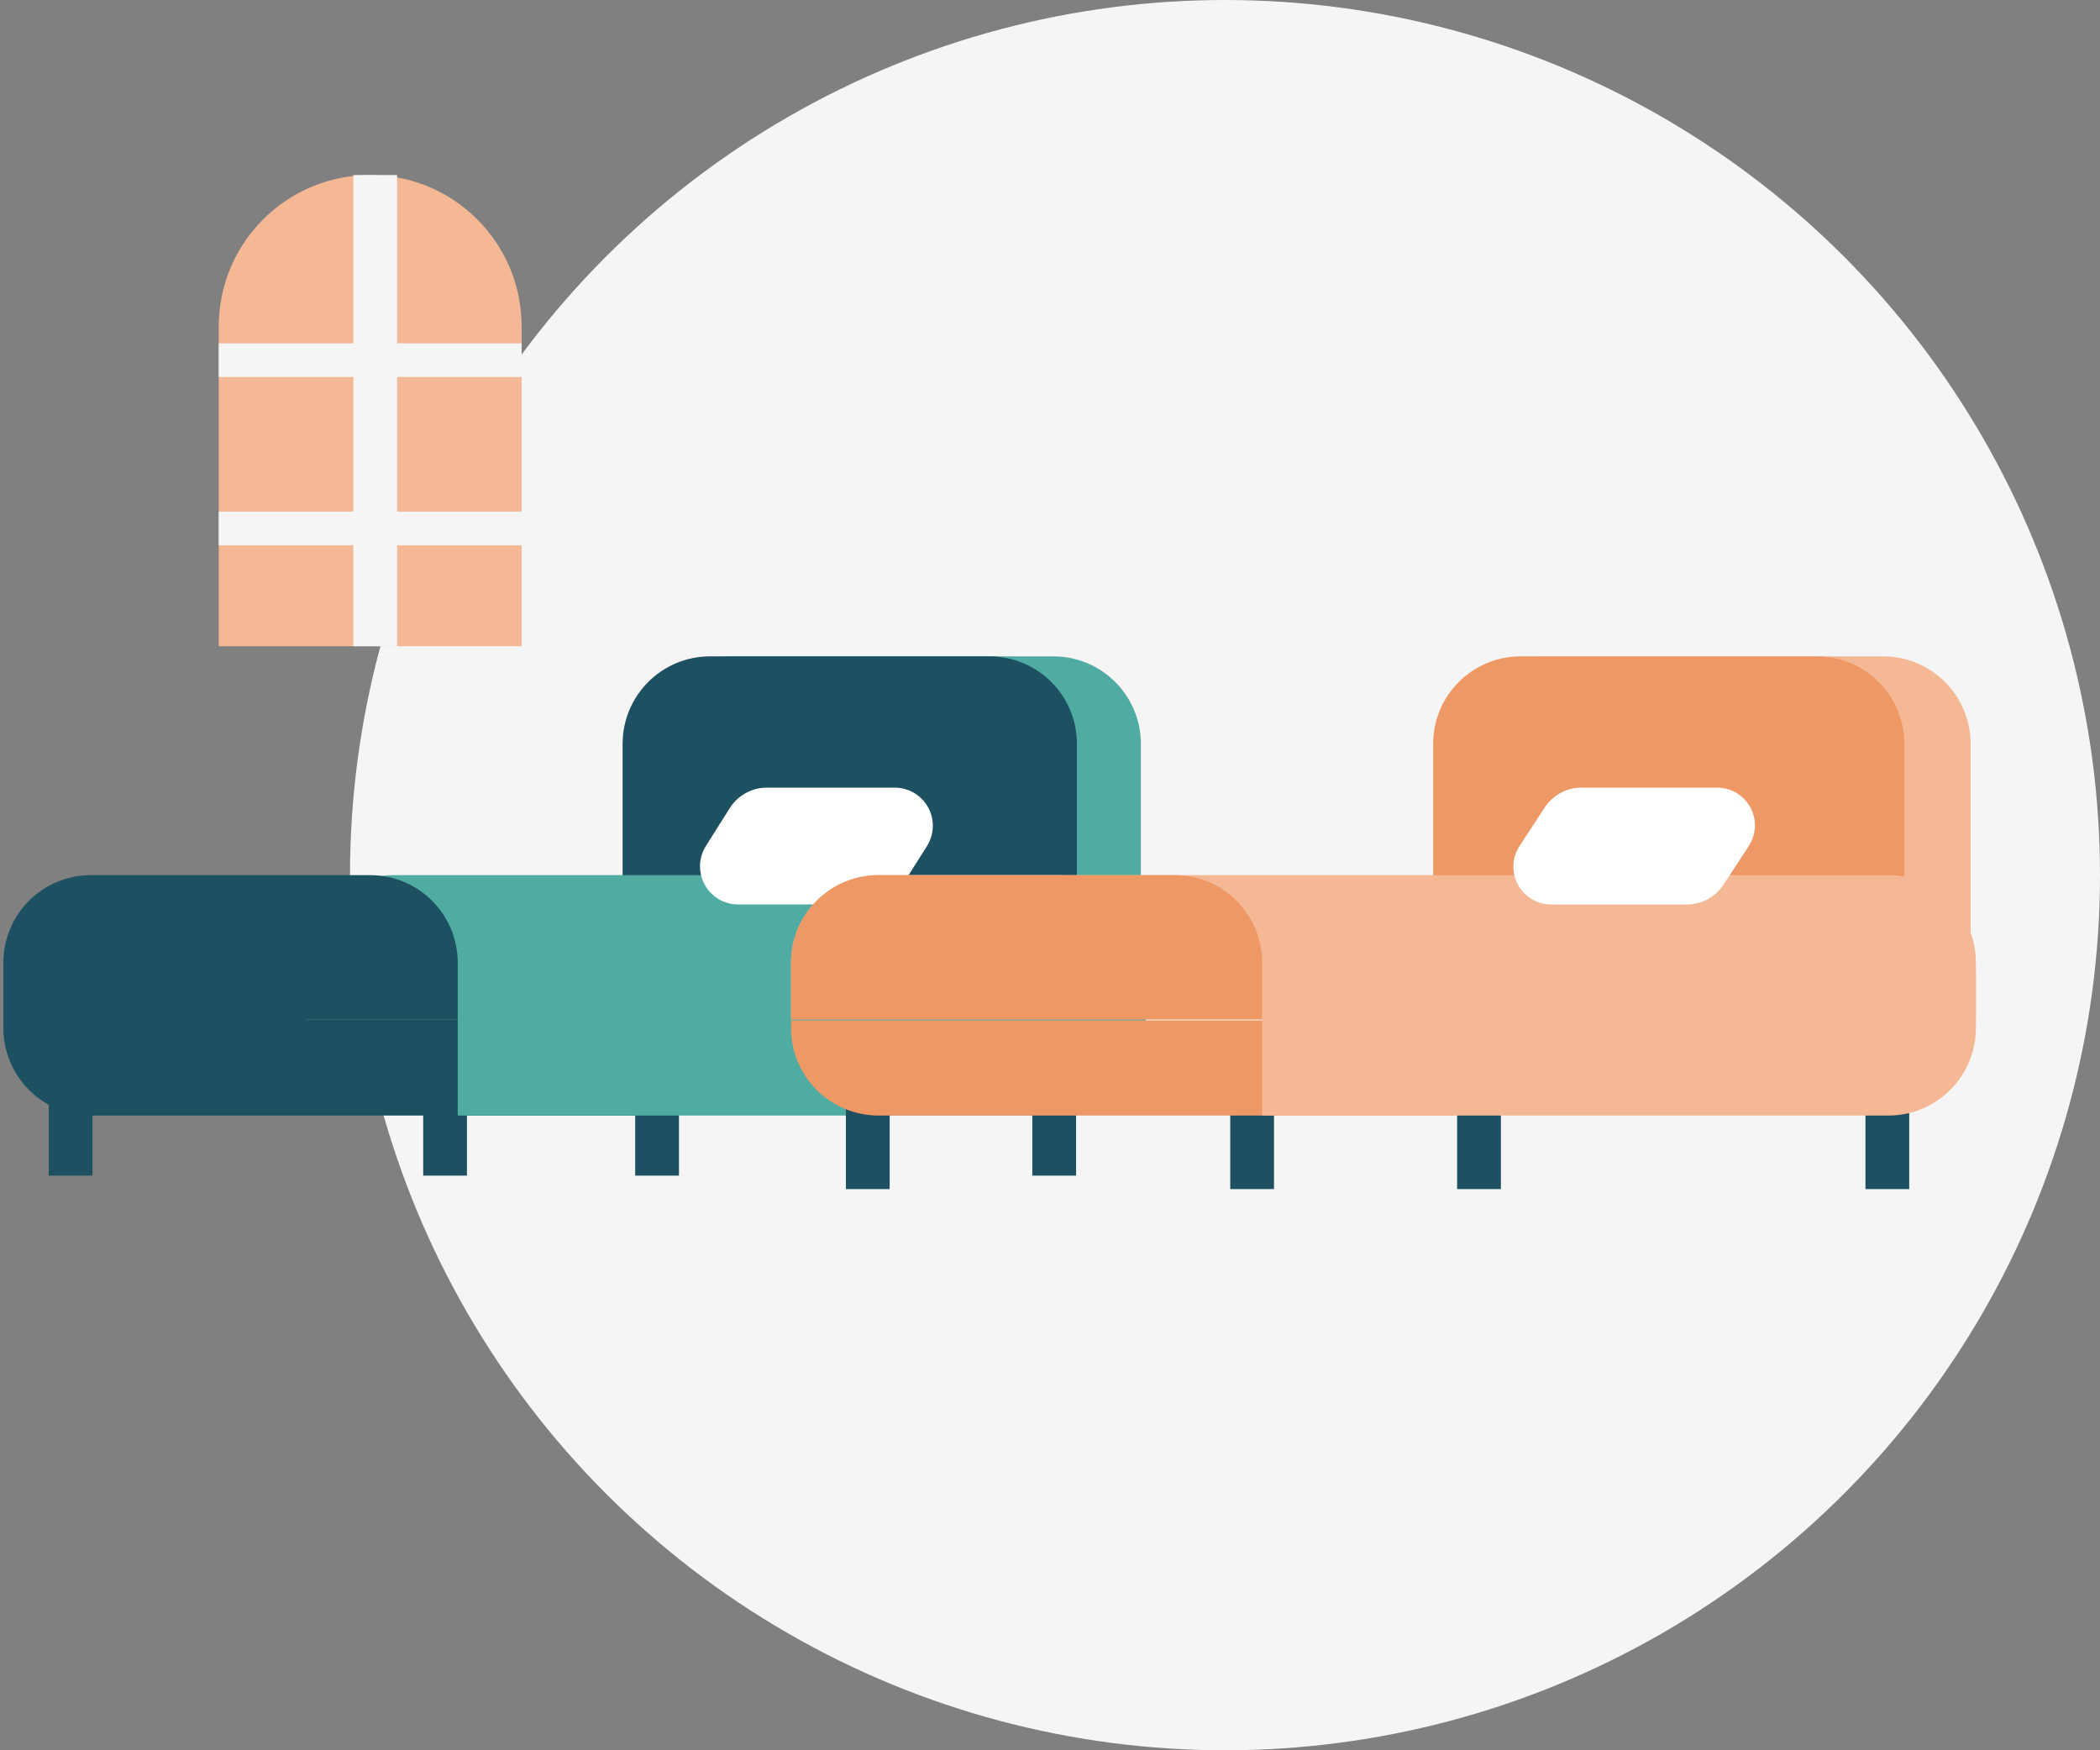 <?xml version="1.0" encoding="UTF-8"?>
<svg width="48px" height="40px" viewBox="0 0 48 40" version="1.1" xmlns="http://www.w3.org/2000/svg" xmlns:xlink="http://www.w3.org/1999/xlink">
    <rect x="0" y="0" width="48" height="40" fill="#808080" stroke="none"/>
    <!-- Generator: sketchtool 51.1 (57501) - http://www.bohemiancoding.com/sketch -->
    <title>49573382-87E8-4668-9E6E-5F729D1E9A54</title>
    <desc>Created with sketchtool.</desc>
    <defs></defs>
    <g id="Page-1" stroke="none" stroke-width="1" fill="none" fill-rule="evenodd">
        <g id="List-Your-Property---Step-1-(Bed&amp;Bathroom)---Bedroom-1-type" transform="translate(-336, -711)">
            <g id="bedroom-1" transform="translate(288, 342)">
                <g id="bedroom-type" transform="translate(24, 62)">
                    <g id="drop-down" transform="translate(0, 71)">
                        <g id="Shared-Bedroom" transform="translate(24, 224)">
                            <g id="shared-bedroom" transform="translate(0, 12)">
                                <circle id="Oval-4-Copy-5" fill="#F5F5F5" cx="28" cy="20" r="20"></circle>
                                <g id="Group-18-Copy" transform="translate(0, 15)">
                                    <path d="M1.615,9.692 L1.615,11.867" id="Path-87" stroke="#1D5060"></path>
                                    <path d="M10.173,9.692 L10.173,11.867" id="Path-87-Copy" stroke="#1D5060"></path>
                                    <path d="M15.019,9.692 L15.019,11.867" id="Path-87-Copy-2" stroke="#1D5060"></path>
                                    <path d="M0.077,7.825 L14.692,7.825 L14.692,10.494 L2.077,10.494 C0.972,10.494 0.077,9.599 0.077,8.494 L0.077,7.825 Z" id="Rectangle-26" fill="#1D5060"></path>
                                    <path d="M16.692,0 L24.077,0 C25.181,-2.02906125e-16 26.077,0.895 26.077,2 L26.077,8.462 L14.692,8.462 L14.692,2 C14.692,0.895 15.588,2.02906125e-16 16.692,0 Z" id="Rectangle-28" fill="#50ACA3"></path>
                                    <path d="M16.231,0 L22.615,0 C23.72,-2.02906125e-16 24.615,0.895 24.615,2 L24.615,8.462 L14.231,8.462 L14.231,2 C14.231,0.895 15.126,2.02906125e-16 16.231,0 Z" id="Rectangle-28-Copy" fill="#1D5060"></path>
                                    <path d="M10.462,7.198 L26.193,7.198 L26.193,8.494 C26.193,9.599 25.297,10.494 24.193,10.494 L10.462,10.494 L10.462,7.198 Z" id="Rectangle-26-Copy" fill="#50ACA3"></path>
                                    <path d="M9,5 L24.193,5 C25.297,5 26.193,5.895 26.193,7 L26.193,8.297 L7,8.297 L7,7 C7,5.895 7.895,5 9,5 Z" id="Rectangle-27" fill="#50ACA3"></path>
                                    <path d="M2.077,5 L8.462,5 C9.566,5 10.462,5.895 10.462,7 L10.462,8.297 L0.077,8.297 L0.077,7 C0.077,5.895 0.972,5 2.077,5 Z" id="Rectangle-27" fill="#1D5060"></path>
                                    <path d="M24.096,9.692 L24.096,11.867" id="Path-87-Copy-3" stroke="#1D5060"></path>
                                    <path d="M17.528,3 L20.452,3 C20.932,3 21.322,3.39 21.322,3.87 C21.322,4.035 21.275,4.196 21.188,4.335 L20.64,5.203 C20.457,5.494 20.137,5.67 19.794,5.67 L16.87,5.67 C16.39,5.67 16,5.28 16,4.799 C16,4.635 16.047,4.474 16.134,4.335 L16.682,3.466 C16.865,3.176 17.185,3 17.528,3 Z" id="Rectangle-30" fill="#FFFFFF"></path>
                                </g>
                                <g id="Group-18-Copy-2" transform="translate(18, 15)">
                                    <path d="M10.62,10 L10.62,12.175" id="Path-87-Copy" stroke="#1D5060"></path>
                                    <path d="M15.806,10 L15.806,12.175" id="Path-87-Copy-2" stroke="#1D5060"></path>
                                    <path d="M25.139,10 L25.139,12.175" id="Path-87-Copy-3" stroke="#1D5060"></path>
                                    <path d="M1.835,10 L1.835,12.175" id="Path-87" stroke="#1D5060"></path>
                                    <path d="M0.08,8.32 L15.236,8.32 L15.236,10.494 L2.08,10.494 C0.975,10.494 0.08,9.599 0.08,8.494 L0.08,8.32 Z" id="Rectangle-26" fill="#EE9866"></path>
                                    <path d="M17.236,0 L25.043,0 C26.147,-1.18396092e-15 27.043,0.895 27.043,2 L27.043,8.462 L15.236,8.462 L15.236,2 C15.236,0.895 16.132,2.02906125e-16 17.236,0 Z" id="Rectangle-28" fill="#F4B895"></path>
                                    <path d="M16.758,0 L23.527,0 C24.632,7.78148667e-16 25.527,0.895 25.527,2 L25.527,8.462 L14.758,8.462 L14.758,2 C14.758,0.895 15.653,2.02906125e-16 16.758,0 Z" id="Rectangle-28-Copy" fill="#EE9866"></path>
                                    <path d="M10.849,7.198 L27.163,7.198 L27.163,8.494 C27.163,9.599 26.267,10.494 25.163,10.494 L10.849,10.494 L10.849,7.198 Z" id="Rectangle-26-Copy" fill="#F4B895"></path>
                                    <path d="M2.08,5 L25.163,5 C26.267,5 27.163,5.895 27.163,7 L27.163,8.297 L0.08,8.297 L0.08,7 C0.08,5.895 0.975,5 2.08,5 Z" id="Rectangle-27" fill="#F4B895"></path>
                                    <path d="M2.08,5 L8.849,5 C9.954,5 10.849,5.895 10.849,7 L10.849,8.297 L0.08,8.297 L0.08,7 C0.08,5.895 0.975,5 2.08,5 Z" id="Rectangle-27" fill="#EE9866"></path>
                                    <path d="M18.146,3 L21.251,3 C21.727,3 22.113,3.386 22.113,3.863 C22.113,4.03 22.064,4.194 21.972,4.335 L21.395,5.217 C21.21,5.5 20.896,5.67 20.558,5.67 L17.454,5.67 C16.977,5.67 16.591,5.284 16.591,4.807 C16.591,4.639 16.64,4.475 16.732,4.335 L17.309,3.452 C17.494,3.17 17.809,3 18.146,3 Z" id="Rectangle-30" fill="#FFFFFF"></path>
                                </g>
                                <g id="Group-3" transform="translate(5, 4)">
                                    <path d="M3.462,0 L3.462,0 C5.373,-3.51183678e-16 6.923,1.55 6.923,3.462 L6.923,10.769 L0,10.769 L-8.8817842e-16,3.462 C-1.12230087e-15,1.55 1.55,3.51183678e-16 3.462,0 Z" id="Rectangle-31" fill="#F4B895"></path>
                                    <rect id="Rectangle-3" fill="#F5F5F5" x="3.077" y="0" width="1" height="10.769"></rect>
                                    <polygon id="Rectangle-3" fill="#F5F5F5" points="6.923 3.846 6.923 4.615 0 4.615 0 3.846"></polygon>
                                    <polygon id="Rectangle-3-Copy" fill="#F5F5F5" points="6.923 7.692 6.923 8.462 0 8.462 0 7.692"></polygon>
                                </g>
                            </g>
                        </g>
                    </g>
                </g>
            </g>
        </g>
    </g>
</svg>